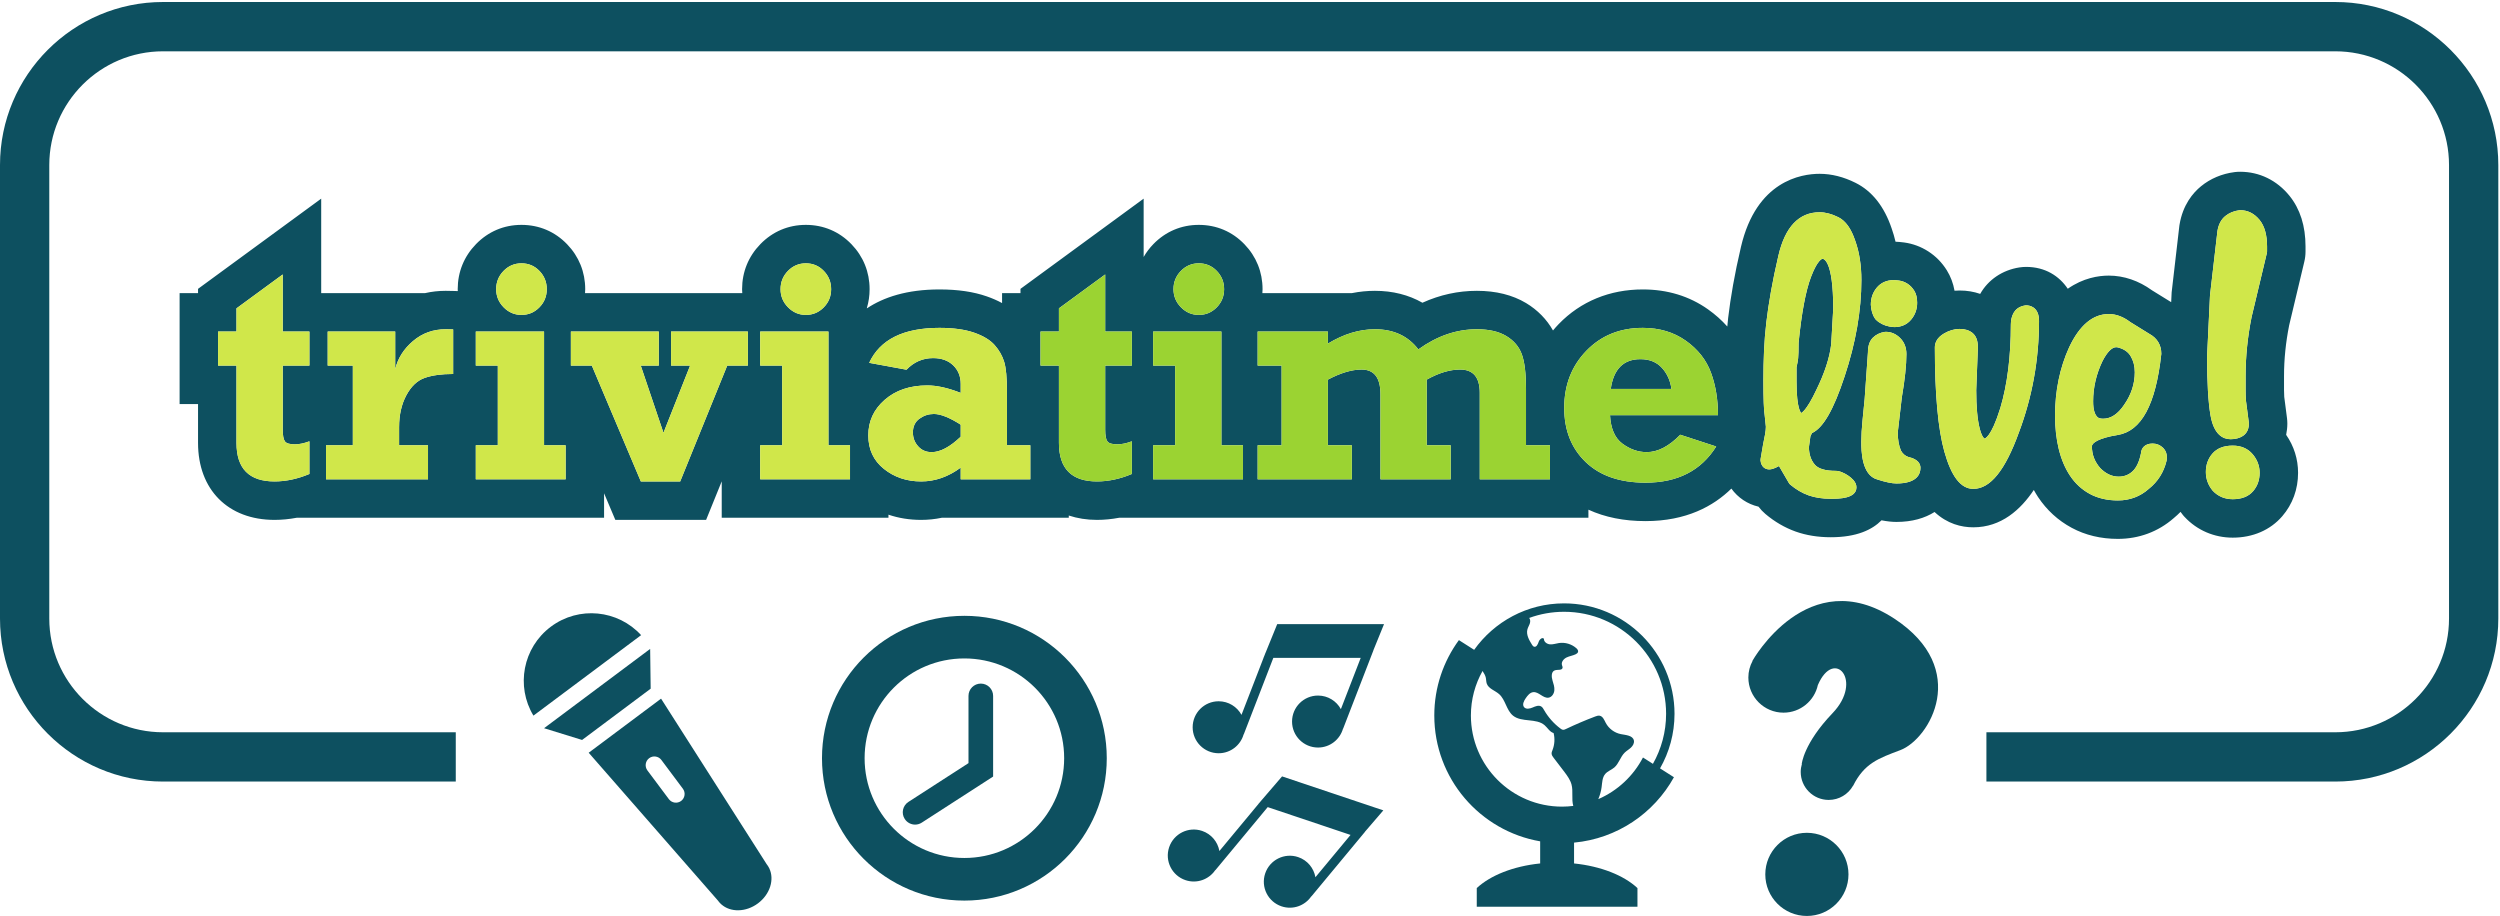 <?xml version="1.0" encoding="UTF-8"?>
<svg xmlns="http://www.w3.org/2000/svg" xmlns:xlink="http://www.w3.org/1999/xlink" width="595pt" height="218pt" viewBox="0 0 595 218" version="1.1">
<defs>
<clipPath id="clip1">
  <path d="M 0 0.477 L 594.598 0.477 L 594.598 187 L 0 187 Z M 0 0.477 "/>
</clipPath>
</defs>
<g id="surface1">
<path style=" stroke:none;fill-rule:nonzero;fill:rgb(5.098%,31.373%,37.647%);fill-opacity:1;" d="M 435.824 81.949 L 436.309 73.461 C 436.305 61.934 434.02 61.598 433.758 61.598 C 433.746 61.598 432.637 61.645 431.027 65.887 C 429.766 69.191 428.77 74.473 428.066 81.578 C 428.062 83.367 428.031 84.562 427.961 85.242 C 427.891 85.891 427.762 86.605 427.574 87.387 L 427.574 90.867 C 427.574 97.512 428.664 98.27 428.711 98.297 C 428.672 98.27 429.855 97.992 432.301 92.77 C 434.27 88.762 435.449 85.129 435.824 81.949 "/>
<path style=" stroke:none;fill-rule:nonzero;fill:rgb(5.098%,31.373%,37.647%);fill-opacity:1;" d="M 469.645 116.348 C 466.684 116.348 464.43 113.445 462.754 107.477 C 461.254 102.129 460.492 93.793 460.492 82.695 C 460.492 81.762 460.871 80.422 462.695 79.363 C 463.922 78.652 465.168 78.289 466.402 78.289 C 467.645 78.289 468.672 78.609 469.449 79.242 C 470.316 79.949 470.738 81.078 470.738 82.695 L 470.344 92.891 C 470.344 96.84 470.625 99.941 471.184 102.051 C 471.73 104.125 472.297 104.383 472.301 104.387 C 472.316 104.383 473.852 104.301 476.086 97.074 C 477.742 91.523 478.582 84.828 478.582 77.18 C 478.582 76.164 478.805 75.254 479.246 74.465 C 479.613 73.797 480.398 72.941 482.016 72.691 C 482.086 72.68 482.16 72.676 482.23 72.676 C 482.949 72.676 485.289 72.945 485.289 76.395 C 485.289 85.57 483.672 94.508 480.484 102.957 C 477.227 111.961 473.68 116.348 469.645 116.348 Z M 446.793 114.113 C 442.992 113.062 442.992 107.105 442.992 105.148 C 442.992 103.668 443.094 101.918 443.293 99.941 C 443.488 98.012 443.652 96.355 443.785 94.977 L 444.566 83.883 C 444.562 82.348 444.949 81.164 445.746 80.371 C 446.48 79.637 447.434 79.172 448.586 78.992 C 448.656 78.984 448.73 78.977 448.801 78.977 C 450.098 78.977 451.262 79.48 452.25 80.469 C 453.23 81.453 453.727 82.73 453.727 84.27 C 453.727 86.891 453.355 90.379 452.625 94.637 L 451.664 102.957 C 451.672 104.617 451.926 106.055 452.418 107.23 C 452.828 107.984 453.41 108.488 454.199 108.766 C 456.57 109.293 457.07 110.461 457.07 111.352 C 457.07 112.738 456.328 115.066 451.359 115.066 C 450.281 115.066 448.789 114.758 446.793 114.113 Z M 430.43 117.891 C 428.902 117.344 427.438 116.484 426.07 115.332 C 425.949 115.23 425.848 115.109 425.77 114.977 L 423.398 110.914 C 423.371 110.93 423.348 110.941 423.324 110.957 C 422.355 111.484 421.664 111.719 421.074 111.719 C 420.188 111.719 419.176 111.168 419.008 109.625 C 418.996 109.504 418.996 109.379 419.02 109.258 L 419.609 105.809 C 419.812 104.855 419.973 104.035 420.102 103.297 C 420.215 102.648 420.273 102.066 420.277 101.57 L 419.988 98.785 C 419.789 97.602 419.688 94.891 419.688 90.574 C 419.688 88.195 419.738 85.84 419.836 83.574 C 419.938 81.277 420.121 78.977 420.387 76.73 C 420.648 74.492 421.016 72.031 421.48 69.414 C 421.941 66.809 422.539 63.922 423.262 60.828 C 424.859 53.988 428.16 50.52 433.07 50.52 C 434.465 50.52 435.969 50.918 437.535 51.703 C 439.27 52.57 440.586 54.422 441.566 57.363 C 442.52 60.027 443.012 63.16 443.012 66.645 C 443.012 73.906 441.664 81.637 439.008 89.613 C 436.387 97.555 433.902 101.871 431.242 103.07 L 430.875 103.852 L 430.523 106.418 C 430.539 108.109 430.984 109.461 431.887 110.547 C 432.719 111.555 434.406 112.066 436.906 112.066 C 437.363 112.066 437.863 112.18 438.434 112.422 C 438.902 112.613 439.379 112.871 439.852 113.188 C 440.336 113.508 440.754 113.867 441.098 114.254 C 441.586 114.805 441.832 115.383 441.832 115.98 C 441.832 118.711 437.551 118.711 435.727 118.711 C 433.734 118.711 431.953 118.434 430.43 117.891 Z M 453.988 67.531 C 454.617 67.938 455.152 68.492 455.586 69.188 C 456.059 69.941 456.285 70.879 456.285 72.059 C 456.285 73.551 455.82 74.879 454.902 76.004 C 453.922 77.211 452.527 77.848 450.867 77.848 C 450.812 77.848 450.762 77.844 450.711 77.836 L 449.824 77.738 C 449.789 77.734 449.754 77.73 449.719 77.723 C 448.391 77.473 447.285 76.91 446.434 76.059 C 446.375 76.004 446.328 75.941 446.281 75.879 C 445.68 75.02 445.332 73.895 445.254 72.531 C 445.254 70.965 445.719 69.637 446.637 68.508 C 447.613 67.305 449.008 66.668 450.672 66.668 C 450.992 66.668 451.41 66.703 451.984 66.777 C 452.688 66.875 453.359 67.129 453.988 67.531 Z M 501.895 74.742 C 503.629 74.742 505.355 75.391 507.023 76.664 L 511.582 79.484 C 513.398 80.473 514.391 82.105 514.391 84.172 C 514.391 84.223 514.391 84.27 514.383 84.316 C 513.051 96.34 509.648 102.621 503.988 103.527 C 499.48 104.262 497.875 105.402 497.875 106.23 C 497.875 108.211 498.535 109.918 499.895 111.449 C 501.219 112.773 502.664 113.441 504.254 113.441 C 505.539 113.441 506.613 113.031 507.535 112.188 C 508.473 111.324 509.156 109.863 509.559 107.852 C 509.621 106.766 510.371 105.566 512.316 105.566 C 513.273 105.566 514.145 105.926 514.832 106.609 C 515.348 107.133 515.906 108.066 515.652 109.598 C 515.648 109.629 515.641 109.66 515.633 109.691 C 514.973 112.406 513.559 114.641 511.422 116.34 C 509.391 118.16 506.895 119.105 504.059 119.105 C 501.539 119.105 499.297 118.586 497.391 117.559 C 495.492 116.535 493.902 115.074 492.672 113.223 C 491.473 111.422 490.566 109.273 489.977 106.836 C 489.398 104.449 489.102 101.793 489.102 98.941 C 489.102 93 490.234 87.512 492.469 82.637 C 494.941 77.395 498.109 74.742 501.895 74.742 Z M 525.977 70.324 L 527.754 54.969 C 528.012 53.398 528.637 52.227 529.617 51.426 C 530.539 50.672 531.672 50.203 532.984 50.039 C 533.043 50.031 533.102 50.027 533.16 50.027 C 534.977 50.027 536.531 50.812 537.789 52.363 C 538.965 53.816 539.562 55.938 539.562 58.668 L 539.562 59.852 C 539.562 59.953 539.551 60.055 539.527 60.156 L 535.887 75.422 C 534.938 80.125 534.449 84.871 534.449 89.488 L 534.449 92.84 C 534.449 93.781 534.48 94.641 534.543 95.387 L 535.227 100.645 C 535.23 100.699 535.234 100.758 535.234 100.812 C 535.234 102.477 534.445 103.336 533.777 103.766 C 532.996 104.273 532.027 104.531 530.898 104.531 C 529.152 104.531 526.902 103.539 526.094 98.82 C 525.559 95.715 525.285 91.02 525.285 84.863 Z M 536.238 116.898 C 535.145 118.168 533.516 118.809 531.391 118.809 C 529.488 118.809 527.887 118.133 526.633 116.797 C 526.609 116.773 526.59 116.746 526.57 116.723 C 525.523 115.43 524.992 113.957 524.992 112.336 C 524.992 110.637 525.516 109.164 526.547 107.969 C 527.637 106.699 529.266 106.059 531.391 106.059 C 533.391 106.059 534.992 106.754 536.148 108.125 C 537.238 109.422 537.793 110.906 537.793 112.531 C 537.793 114.23 537.27 115.703 536.238 116.898 Z M 386.16 105.609 C 387.98 106.941 389.898 107.609 391.918 107.609 C 394.555 107.609 397.215 106.227 399.902 103.469 L 408.457 106.266 C 404.867 112.004 399.262 114.875 391.633 114.875 C 385.551 114.875 380.805 113.238 377.395 109.969 C 373.984 106.699 372.281 102.402 372.281 97.074 C 372.281 91.648 374.039 87.117 377.555 83.484 C 381.07 79.855 385.551 78.035 390.992 78.035 C 394.938 78.035 398.344 79.055 401.223 81.09 C 404.094 83.121 406.09 85.656 407.207 88.68 C 408.324 91.711 408.883 95.09 408.883 98.816 L 383.188 98.816 C 383.352 102.016 384.344 104.277 386.16 105.609 Z M 347.508 87.953 C 345.062 87.953 342.414 88.754 339.562 90.352 L 339.562 105.973 L 345.266 105.973 L 345.266 114.074 L 328.547 114.074 L 328.547 93.805 C 328.547 89.906 327.051 87.953 324.059 87.953 C 321.727 87.953 319.055 88.754 316.039 90.352 L 316.039 105.973 L 321.738 105.973 L 321.738 114.074 L 299.32 114.074 L 299.32 105.973 L 305.023 105.973 L 305.023 87.012 L 299.32 87.012 L 299.32 78.91 L 316.039 78.91 L 316.039 81.777 C 319.789 79.504 323.523 78.363 327.23 78.363 C 331.672 78.363 335.117 79.961 337.566 83.16 C 342.008 79.961 346.652 78.363 351.5 78.363 C 354.375 78.363 356.711 78.902 358.504 79.98 C 360.297 81.059 361.527 82.504 362.191 84.32 C 362.859 86.137 363.191 88.887 363.191 92.566 L 363.191 105.973 L 368.895 105.973 L 368.895 114.074 L 352.18 114.074 L 352.18 93.477 C 352.18 89.797 350.621 87.953 347.508 87.953 Z M 295.828 114.074 L 274.445 114.074 L 274.445 105.973 L 279.684 105.973 L 279.684 87.012 L 274.445 87.012 L 274.445 78.91 L 290.695 78.91 L 290.695 105.973 L 295.828 105.973 Z M 252.023 105.418 L 252.023 87.012 L 247.641 87.012 L 247.641 78.91 L 252.023 78.91 L 252.023 73.387 L 263.039 65.32 L 263.039 78.91 L 269.383 78.91 L 269.383 87.012 L 263.039 87.012 L 263.039 102.262 C 263.039 103.645 263.211 104.574 263.555 105.047 C 263.898 105.52 264.688 105.754 265.926 105.754 C 266.945 105.754 268.102 105.516 269.383 105.031 L 269.383 112.805 C 266.555 113.992 263.785 114.582 261.078 114.582 C 255.043 114.582 252.023 111.527 252.023 105.418 Z M 219.234 114.582 C 215.812 114.582 212.859 113.59 210.379 111.605 C 207.895 109.621 206.652 106.953 206.652 103.613 C 206.652 100.246 207.961 97.426 210.574 95.148 C 213.188 92.871 216.562 91.734 220.695 91.734 C 223 91.734 225.652 92.328 228.645 93.512 L 228.645 91.367 C 228.645 89.578 228.051 88.105 226.863 86.953 C 225.676 85.805 224.082 85.23 222.086 85.23 C 219.613 85.23 217.5 86.152 215.742 87.992 L 206.867 86.355 C 209.434 80.812 215.004 78.035 223.582 78.035 C 226.91 78.035 229.664 78.418 231.852 79.18 C 234.039 79.945 235.664 80.93 236.734 82.141 C 237.805 83.355 238.559 84.68 238.996 86.121 C 239.438 87.562 239.656 89.906 239.656 93.148 L 239.656 105.973 L 245.219 105.973 L 245.219 114.074 L 228.645 114.074 L 228.645 111.297 C 225.676 113.488 222.539 114.582 219.234 114.582 Z M 180.922 105.973 L 186.16 105.973 L 186.16 87.012 L 180.922 87.012 L 180.922 78.91 L 197.172 78.91 L 197.172 105.973 L 202.305 105.973 L 202.305 114.074 L 180.922 114.074 Z M 161.887 114.582 L 152.516 114.582 L 140.859 87.012 L 135.867 87.012 L 135.867 78.91 L 156.789 78.91 L 156.789 87.012 L 152.5 87.012 L 157.906 103.016 L 164.246 87.012 L 159.715 87.012 L 159.715 78.91 L 177.996 78.91 L 177.996 87.012 L 173.078 87.012 Z M 134.621 114.074 L 113.238 114.074 L 113.238 105.973 L 118.477 105.973 L 118.477 87.012 L 113.238 87.012 L 113.238 78.91 L 129.488 78.91 L 129.488 105.973 L 134.621 105.973 Z M 101.867 105.973 L 101.867 114.074 L 77.594 114.074 L 77.594 105.973 L 83.973 105.973 L 83.973 87.012 L 77.988 87.012 L 77.988 78.91 L 94.062 78.91 L 94.062 87.848 C 94.68 85.277 96.086 83.055 98.285 81.18 C 100.48 79.305 103.078 78.363 106.074 78.363 C 106.57 78.363 107.164 78.379 107.855 78.398 L 107.855 89.008 C 105.074 89.008 102.805 89.324 101.047 89.953 C 99.289 90.582 97.84 91.965 96.699 94.094 C 95.559 96.227 94.988 98.746 94.988 101.648 L 94.988 105.973 Z M 56.281 105.418 L 56.281 87.012 L 51.898 87.012 L 51.898 78.91 L 56.281 78.91 L 56.281 73.387 L 67.293 65.32 L 67.293 78.91 L 73.641 78.91 L 73.641 87.012 L 67.293 87.012 L 67.293 102.262 C 67.293 103.645 67.469 104.574 67.812 105.047 C 68.156 105.52 68.945 105.754 70.184 105.754 C 71.203 105.754 72.355 105.516 73.641 105.031 L 73.641 112.805 C 70.812 113.992 68.043 114.582 65.336 114.582 C 59.297 114.582 56.281 111.527 56.281 105.418 Z M 119.848 64.48 C 121.023 63.273 122.445 62.672 124.105 62.672 C 125.793 62.672 127.219 63.273 128.383 64.48 C 129.547 65.688 130.133 67.137 130.133 68.828 C 130.133 70.52 129.543 71.961 128.367 73.156 C 127.191 74.352 125.77 74.949 124.105 74.949 C 122.469 74.949 121.055 74.344 119.867 73.137 C 118.68 71.93 118.086 70.492 118.086 68.828 C 118.086 67.137 118.672 65.688 119.848 64.48 Z M 185.77 68.828 C 185.77 67.137 186.355 65.688 187.531 64.48 C 188.707 63.273 190.129 62.672 191.789 62.672 C 193.477 62.672 194.902 63.273 196.066 64.48 C 197.23 65.688 197.812 67.137 197.812 68.828 C 197.812 70.52 197.227 71.961 196.051 73.156 C 194.875 74.352 193.453 74.949 191.789 74.949 C 190.152 74.949 188.738 74.344 187.551 73.137 C 186.359 71.93 185.77 70.492 185.77 68.828 Z M 281.055 64.48 C 282.23 63.273 283.652 62.672 285.312 62.672 C 287 62.672 288.426 63.273 289.59 64.48 C 290.754 65.688 291.34 67.137 291.34 68.828 C 291.34 70.52 290.75 71.961 289.574 73.156 C 288.398 74.352 286.977 74.949 285.312 74.949 C 283.676 74.949 282.262 74.344 281.074 73.137 C 279.887 71.93 279.289 70.492 279.289 68.828 C 279.289 67.137 279.879 65.688 281.055 64.48 Z M 484.047 116.609 C 484.367 117.184 484.695 117.75 485.051 118.289 C 487.125 121.402 489.816 123.867 493.047 125.609 C 496.301 127.367 500.004 128.254 504.059 128.254 C 509.051 128.254 513.633 126.555 517.324 123.336 C 517.906 122.859 518.445 122.352 518.969 121.824 C 519.137 122.047 519.297 122.281 519.477 122.5 L 519.738 122.82 L 519.957 123.051 C 522.922 126.219 526.984 127.961 531.391 127.961 C 536.16 127.961 540.344 126.152 543.172 122.867 C 545.641 120.004 546.941 116.43 546.941 112.531 C 546.941 109.27 545.965 106.18 544.105 103.492 C 544.277 102.629 544.387 101.738 544.387 100.812 C 544.387 100.402 544.359 99.98 544.312 99.566 L 543.648 94.441 C 543.621 94.094 543.598 93.566 543.598 92.84 L 543.598 89.488 C 543.598 85.527 544.012 81.453 544.828 77.383 L 548.414 62.336 C 548.613 61.523 548.715 60.688 548.715 59.848 L 548.715 58.668 C 548.715 53.789 547.43 49.734 544.898 46.602 C 541.906 42.91 537.738 40.879 533.16 40.879 C 532.766 40.879 532.359 40.898 531.957 40.945 L 531.836 40.961 C 528.824 41.34 526.051 42.516 523.832 44.34 C 521.938 45.887 519.512 48.727 518.727 53.48 L 518.691 53.699 L 516.852 69.578 L 516.742 71.914 C 516.57 71.809 516.402 71.699 516.227 71.598 L 512.164 69.086 C 509.012 66.801 505.473 65.594 501.895 65.594 C 499.453 65.594 495.809 66.148 492.129 68.723 C 490.102 65.699 486.766 63.523 482.23 63.523 C 481.719 63.523 481.199 63.562 480.609 63.648 C 476.582 64.277 473.184 66.574 471.289 69.945 C 469.77 69.414 468.125 69.141 466.402 69.141 C 465.992 69.141 465.586 69.16 465.18 69.191 C 464.867 67.43 464.258 65.805 463.344 64.332 C 462.191 62.488 460.711 60.977 458.93 59.832 C 457.172 58.703 455.246 57.988 453.172 57.707 C 452.402 57.605 451.742 57.551 451.137 57.527 C 450.879 56.441 450.574 55.387 450.215 54.371 C 448.449 49.137 445.562 45.484 441.637 43.523 C 438.785 42.094 435.902 41.367 433.07 41.367 C 428.664 41.367 418.02 43.062 414.352 58.746 C 413.59 62.008 412.957 65.062 412.469 67.82 C 411.977 70.605 411.582 73.246 411.301 75.656 C 411.219 76.336 411.164 77.023 411.098 77.711 C 409.766 76.215 408.238 74.848 406.504 73.621 C 402.066 70.48 396.848 68.887 390.992 68.887 C 383.113 68.887 376.195 71.734 370.98 77.121 C 370.5 77.617 370.051 78.129 369.613 78.652 C 368.125 76.008 365.953 73.781 363.211 72.133 C 359.98 70.195 356.039 69.215 351.5 69.215 C 347.035 69.215 342.695 70.164 338.539 72.051 C 335.262 70.18 331.449 69.215 327.23 69.215 C 325.406 69.215 323.59 69.395 321.777 69.758 L 300.445 69.758 C 300.461 69.449 300.488 69.141 300.488 68.828 C 300.488 64.754 298.996 61.051 296.18 58.133 C 293.27 55.113 289.516 53.52 285.312 53.52 C 281.156 53.52 277.418 55.102 274.504 58.094 C 273.586 59.035 272.82 60.066 272.188 61.16 L 272.188 47.277 L 242.875 68.746 L 242.875 69.758 L 238.492 69.758 L 238.492 72.129 C 237.379 71.527 236.172 70.996 234.867 70.543 C 231.672 69.43 227.984 68.887 223.582 68.887 C 215.828 68.887 210.285 70.75 206.32 73.391 L 206.32 73.289 C 206.746 71.871 206.965 70.379 206.965 68.828 C 206.965 64.754 205.473 61.051 202.656 58.133 C 199.746 55.113 195.988 53.52 191.789 53.52 C 187.633 53.52 183.895 55.102 180.98 58.094 C 178.125 61.023 176.617 64.734 176.617 68.828 C 176.617 69.141 176.645 69.449 176.66 69.758 L 139.238 69.758 C 139.254 69.449 139.281 69.141 139.281 68.828 C 139.281 64.754 137.789 61.051 134.973 58.133 C 132.062 55.113 128.309 53.52 124.105 53.52 C 119.949 53.52 116.211 55.102 113.297 58.094 C 110.441 61.023 108.934 64.734 108.934 68.828 C 108.934 68.98 108.953 69.129 108.957 69.281 L 108.16 69.254 C 107.352 69.23 106.656 69.215 106.074 69.215 C 104.395 69.215 102.758 69.398 101.184 69.758 L 76.445 69.758 L 76.445 47.277 L 47.133 68.746 L 47.133 69.758 L 42.746 69.758 L 42.746 96.16 L 47.133 96.16 L 47.133 105.418 C 47.133 116.543 54.277 123.734 65.336 123.734 C 67.082 123.734 68.844 123.559 70.605 123.227 L 143.77 123.227 L 143.77 117.402 L 146.449 123.734 L 168.051 123.734 L 171.77 114.562 L 171.77 123.227 L 211.453 123.227 L 211.453 122.492 C 213.879 123.316 216.48 123.734 219.234 123.734 C 220.902 123.734 222.539 123.562 224.145 123.227 L 254.367 123.227 L 254.367 122.695 C 256.395 123.363 258.633 123.734 261.078 123.734 C 262.824 123.734 264.586 123.559 266.352 123.227 L 378.043 123.227 L 378.043 121.305 C 381.977 123.109 386.516 124.023 391.633 124.023 C 401.348 124.023 407.812 120.461 412.066 116.285 C 413.621 118.441 415.887 119.98 418.527 120.586 C 419.008 121.227 419.559 121.812 420.172 122.328 C 422.375 124.184 424.789 125.59 427.355 126.508 C 429.871 127.406 432.688 127.863 435.727 127.863 C 441.93 127.863 445.609 126.055 447.801 123.832 C 449.09 124.086 450.266 124.219 451.359 124.219 C 455.121 124.219 458.121 123.309 460.422 121.855 C 463.469 124.688 466.816 125.5 469.645 125.5 C 476.32 125.5 480.934 121.266 484.047 116.609 "/>
<path style=" stroke:none;fill-rule:nonzero;fill:rgb(5.098%,31.373%,37.647%);fill-opacity:1;" d="M 499.043 99.121 C 499.234 99.332 499.426 99.469 499.605 99.523 C 499.898 99.613 500.195 99.656 500.52 99.656 C 502.398 99.656 504.047 98.566 505.555 96.328 C 507.234 93.922 508.078 91.332 508.078 88.605 C 508.078 87.129 507.758 85.871 507.09 84.758 C 506.488 83.754 505.535 83.086 504.18 82.719 C 503.969 82.656 503.805 82.633 503.645 82.633 C 502.633 82.633 501.477 83.812 500.383 85.957 C 498.918 89.016 498.168 92.234 498.168 95.496 C 498.168 96.539 498.262 97.363 498.449 97.949 C 498.66 98.613 498.887 98.953 499.043 99.121 "/>
<path style=" stroke:none;fill-rule:nonzero;fill:rgb(5.098%,31.373%,37.647%);fill-opacity:1;" d="M 228.645 101.07 C 225.984 99.375 223.855 98.527 222.266 98.527 C 221.004 98.527 219.859 98.902 218.824 99.652 C 217.793 100.402 217.273 101.492 217.273 102.922 C 217.273 104.207 217.691 105.309 218.523 106.227 C 219.352 107.148 220.422 107.609 221.73 107.609 C 223.773 107.609 226.078 106.387 228.645 103.938 L 228.645 101.07 "/>
<path style=" stroke:none;fill-rule:nonzero;fill:rgb(5.098%,31.373%,37.647%);fill-opacity:1;" d="M 390.422 85.484 C 386.383 85.484 384.027 87.848 383.363 92.566 L 397.801 92.566 C 397.543 90.605 396.789 88.938 395.539 87.555 C 394.289 86.176 392.582 85.484 390.422 85.484 "/>
<g clip-path="url(#clip1)" clip-rule="nonzero">
<path style=" stroke:none;fill-rule:nonzero;fill:rgb(5.098%,31.373%,37.647%);fill-opacity:1;" d="M 555.801 0.477 L 38.797 0.477 C 17.406 0.477 0 17.883 0 39.277 L 0 147.215 C 0 168.609 17.406 186.012 38.797 186.012 L 108.473 186.012 L 108.473 174.281 L 38.797 174.281 C 23.871 174.281 11.73 162.141 11.73 147.215 L 11.73 39.277 C 11.73 24.352 23.871 12.211 38.797 12.211 L 555.801 12.211 C 570.723 12.211 582.867 24.352 582.867 39.277 L 582.867 147.215 C 582.867 162.141 570.723 174.281 555.801 174.281 L 472.766 174.281 L 472.766 186.012 L 555.801 186.012 C 577.191 186.012 594.598 168.609 594.598 147.215 L 594.598 39.277 C 594.598 17.883 577.191 0.477 555.801 0.477 "/>
</g>
<path style=" stroke:none;fill-rule:nonzero;fill:rgb(5.098%,31.373%,37.647%);fill-opacity:1;" d="M 229.52 204.199 C 216.406 204.199 205.777 193.566 205.777 180.453 C 205.777 167.34 216.406 156.707 229.52 156.707 C 242.637 156.707 253.27 167.34 253.27 180.453 C 253.27 193.566 242.637 204.199 229.52 204.199 Z M 229.52 146.566 C 210.805 146.566 195.633 161.738 195.633 180.453 C 195.633 199.168 210.805 214.34 229.52 214.34 C 248.238 214.34 263.41 199.168 263.41 180.453 C 263.41 161.738 248.238 146.566 229.52 146.566 "/>
<path style=" stroke:none;fill-rule:nonzero;fill:rgb(5.098%,31.373%,37.647%);fill-opacity:1;" d="M 233.434 162.695 C 231.812 162.695 230.5 164.008 230.5 165.625 L 230.5 181.625 L 216.199 190.859 C 214.84 191.738 214.449 193.555 215.328 194.914 C 215.891 195.781 216.832 196.258 217.793 196.258 C 218.34 196.258 218.891 196.105 219.383 195.785 L 236.363 184.82 L 236.363 165.625 C 236.363 164.008 235.051 162.695 233.434 162.695 "/>
<path style=" stroke:none;fill-rule:nonzero;fill:rgb(5.098%,31.373%,37.647%);fill-opacity:1;" d="M 301.199 155.367 L 301.191 155.363 L 300.992 155.883 L 300.711 156.57 L 300.723 156.57 L 295.477 170.137 C 294.426 168.211 292.387 166.902 290.039 166.902 C 286.621 166.902 283.852 169.672 283.852 173.09 C 283.852 176.504 286.621 179.273 290.039 179.273 C 292.871 179.273 295.258 177.363 295.988 174.762 L 296.016 174.773 L 303.055 156.57 L 323.852 156.57 L 319.129 168.777 C 318.082 166.852 316.039 165.543 313.691 165.543 C 310.277 165.543 307.508 168.312 307.508 171.73 C 307.508 175.145 310.277 177.914 313.691 177.914 C 316.527 177.914 318.91 176.004 319.641 173.402 L 319.668 173.414 L 326.871 154.789 L 326.859 154.781 L 329.395 148.551 L 303.973 148.551 L 301.199 155.367 "/>
<path style=" stroke:none;fill-rule:nonzero;fill:rgb(5.098%,31.373%,37.647%);fill-opacity:1;" d="M 305.133 184.781 L 300.336 190.363 L 300.332 190.355 L 299.977 190.785 L 299.488 191.348 L 299.504 191.352 L 290.215 202.543 C 289.832 200.387 288.312 198.496 286.086 197.75 C 282.848 196.664 279.344 198.41 278.254 201.648 C 277.168 204.887 278.914 208.391 282.152 209.477 C 284.84 210.379 287.707 209.328 289.227 207.094 L 289.25 207.113 L 301.715 192.094 L 321.43 198.711 L 313.07 208.781 C 312.691 206.621 311.172 204.73 308.945 203.984 C 305.707 202.898 302.199 204.645 301.113 207.883 C 300.027 211.121 301.77 214.625 305.012 215.711 C 307.699 216.613 310.566 215.562 312.086 213.328 L 312.109 213.348 L 324.863 197.98 L 324.848 197.969 L 329.234 192.867 L 305.133 184.781 "/>
<path style=" stroke:none;fill-rule:nonzero;fill:rgb(5.098%,31.373%,37.647%);fill-opacity:1;" d="M 393.398 181.793 L 391.027 180.285 C 388.734 184.691 384.969 188.207 380.391 190.195 C 380.777 189.277 381.059 188.316 381.184 187.332 C 381.324 186.242 381.332 185.043 382.039 184.207 C 382.617 183.527 383.531 183.238 384.207 182.66 C 385.301 181.723 385.641 180.145 386.664 179.137 C 387.125 178.684 387.703 178.367 388.172 177.922 C 388.641 177.48 389.008 176.836 388.859 176.207 C 388.578 175.02 386.961 174.953 385.758 174.719 C 384.242 174.422 382.879 173.406 382.164 172.039 C 381.805 171.348 381.473 170.469 380.707 170.336 C 380.352 170.273 379.996 170.402 379.66 170.527 C 377.305 171.418 374.988 172.406 372.719 173.488 C 372.492 173.598 372.25 173.711 371.996 173.688 C 371.754 173.664 371.539 173.516 371.348 173.367 C 369.781 172.188 368.457 170.684 367.48 168.98 C 367.305 168.672 367.129 168.344 366.828 168.152 C 366.219 167.762 365.426 168.098 364.762 168.387 C 364.094 168.676 363.207 168.867 362.738 168.312 C 362.23 167.711 362.68 166.809 363.133 166.16 C 363.578 165.523 364.113 164.832 364.883 164.734 C 366.215 164.57 367.266 166.277 368.586 166.039 C 369.359 165.898 369.863 165.09 369.934 164.309 C 370.004 163.523 369.742 162.754 369.508 162.004 C 369.234 161.117 369.16 159.867 370.031 159.547 C 370.695 159.301 371.789 159.621 371.891 158.922 C 371.922 158.703 371.797 158.488 371.742 158.273 C 371.547 157.531 372.164 156.801 372.855 156.469 C 373.547 156.137 374.336 156.047 375.023 155.707 C 375.273 155.586 375.523 155.402 375.582 155.133 C 375.656 154.797 375.402 154.48 375.145 154.254 C 374.031 153.277 372.477 152.824 371.012 153.047 C 370.301 153.156 369.602 153.414 368.887 153.355 C 368.172 153.293 367.414 152.758 367.457 152.039 C 367.094 151.562 366.379 152.191 366.203 152.762 C 366.023 153.336 365.652 154.105 365.086 153.906 C 364.871 153.832 364.73 153.625 364.609 153.43 C 363.91 152.316 363.18 151.027 363.531 149.762 C 363.672 149.258 363.973 148.812 364.121 148.309 C 364.242 147.891 364.211 147.395 363.949 147.07 C 366.539 146.125 369.336 145.605 372.25 145.605 C 385.641 145.605 396.531 156.5 396.531 169.887 C 396.531 174.211 395.387 178.273 393.398 181.793 Z M 371.773 191.98 C 359.789 191.98 350.074 182.266 350.074 170.281 C 350.074 166.434 351.086 162.828 352.844 159.695 C 353.188 160.215 353.512 160.746 353.633 161.336 C 353.723 161.77 353.699 162.223 353.832 162.645 C 354.234 163.906 355.781 164.316 356.777 165.188 C 358.328 166.543 358.504 169.039 360.109 170.332 C 362.184 171.992 365.613 170.863 367.621 172.605 C 368.344 173.234 368.84 174.203 369.758 174.465 C 370.09 175.785 370 177.207 369.512 178.473 C 369.398 178.766 369.262 179.062 369.281 179.375 C 369.305 179.754 369.547 180.082 369.781 180.383 C 370.656 181.504 371.52 182.637 372.371 183.773 C 373.047 184.68 373.73 185.621 374.023 186.715 C 374.461 188.367 373.969 190.191 374.441 191.809 C 373.566 191.914 372.676 191.98 371.773 191.98 Z M 372.25 143.602 C 363.43 143.602 355.617 147.973 350.848 154.66 L 347.219 152.348 C 343.539 157.375 341.363 163.574 341.363 170.281 C 341.363 185.297 352.25 197.766 366.559 200.238 L 366.559 205.5 C 360.152 206.16 354.703 208.348 351.469 211.363 L 351.469 215.801 L 389.715 215.801 L 389.715 211.363 C 386.48 208.348 381.031 206.16 374.625 205.5 L 374.625 200.543 C 384.871 199.59 393.648 193.559 398.395 184.98 L 395.09 182.875 C 397.277 179.039 398.535 174.609 398.535 169.887 C 398.535 155.395 386.746 143.602 372.25 143.602 "/>
<path style=" stroke:none;fill-rule:nonzero;fill:rgb(5.098%,31.373%,37.647%);fill-opacity:1;" d="M 131.105 149.152 C 124.43 154.145 122.738 163.332 126.957 170.32 L 152.586 151.164 C 147.074 145.141 137.785 144.16 131.105 149.152 "/>
<path style=" stroke:none;fill-rule:nonzero;fill:rgb(5.098%,31.373%,37.647%);fill-opacity:1;" d="M 154.738 154.438 L 129.484 173.312 L 138.535 176.109 L 154.859 163.906 L 154.738 154.438 "/>
<path style=" stroke:none;fill-rule:nonzero;fill:rgb(5.098%,31.373%,37.647%);fill-opacity:1;" d="M 162.109 190.625 C 161.191 191.309 159.887 191.121 159.199 190.207 L 154.078 183.355 C 153.395 182.441 153.586 181.133 154.5 180.449 C 155.414 179.762 156.723 179.953 157.406 180.867 L 162.527 187.719 C 163.211 188.633 163.023 189.941 162.109 190.625 Z M 183.102 206.664 L 183.031 206.559 C 182.902 206.309 182.758 206.062 182.586 205.832 C 182.562 205.797 182.531 205.766 182.504 205.734 L 157.332 166.277 L 140.109 179.152 L 170.93 214.406 C 170.953 214.434 170.969 214.469 170.992 214.5 C 171.164 214.73 171.359 214.938 171.566 215.133 L 171.648 215.227 L 171.66 215.219 C 173.824 217.176 177.52 217.148 180.398 214.996 C 183.281 212.84 184.355 209.305 183.09 206.676 L 183.102 206.664 "/>
<path style=" stroke:none;fill-rule:nonzero;fill:rgb(5.098%,31.373%,37.647%);fill-opacity:1;" d="M 430.039 198.207 C 424.57 198.207 420.141 202.637 420.141 208.102 C 420.141 213.566 424.57 218 430.039 218 C 435.504 218 439.938 213.566 439.938 208.102 C 439.938 202.637 435.504 198.207 430.039 198.207 "/>
<path style=" stroke:none;fill-rule:nonzero;fill:rgb(5.098%,31.373%,37.647%);fill-opacity:1;" d="M 450.871 147.25 C 430.246 133.684 417.086 157.27 417.086 157.27 L 417.094 157.336 C 416.473 158.504 416.109 159.828 416.109 161.242 C 416.109 165.863 419.855 169.613 424.477 169.613 C 428.492 169.613 431.844 166.785 432.656 163.012 L 432.664 163.012 C 436.516 154.094 443.566 161.988 436.148 169.734 C 429.242 176.941 428.816 181.832 428.816 181.832 L 428.848 181.844 C 428.672 182.441 428.57 183.07 428.57 183.727 C 428.57 187.402 431.555 190.383 435.23 190.383 C 437.711 190.383 439.871 189.027 441.016 187.016 L 441.035 187.023 C 443.723 181.648 447.062 180.5 452.277 178.531 C 459.242 175.906 469.078 159.227 450.871 147.25 "/>
<path style=" stroke:none;fill-rule:nonzero;fill:rgb(81.345%,90.355%,29.088%);fill-opacity:1;" d="M 428.711 98.297 C 428.664 98.27 427.574 97.512 427.574 90.867 L 427.574 87.387 C 427.762 86.605 427.891 85.891 427.961 85.242 C 428.031 84.562 428.062 83.367 428.066 81.578 C 428.77 74.473 429.766 69.191 431.027 65.887 C 432.637 61.645 433.746 61.598 433.758 61.598 C 434.02 61.598 436.305 61.934 436.309 73.461 L 435.824 81.949 C 435.449 85.129 434.27 88.762 432.301 92.77 C 429.855 97.992 428.672 98.27 428.711 98.297 Z M 441.832 115.98 C 441.832 115.383 441.586 114.805 441.098 114.254 C 440.754 113.867 440.336 113.508 439.852 113.188 C 439.379 112.871 438.902 112.613 438.434 112.422 C 437.863 112.18 437.363 112.066 436.906 112.066 C 434.406 112.066 432.719 111.555 431.887 110.547 C 430.984 109.461 430.539 108.109 430.523 106.418 L 430.875 103.852 L 431.242 103.07 C 433.902 101.871 436.387 97.555 439.008 89.613 C 441.664 81.637 443.012 73.906 443.012 66.645 C 443.012 63.16 442.52 60.027 441.566 57.363 C 440.586 54.422 439.27 52.57 437.535 51.703 C 435.969 50.918 434.465 50.52 433.07 50.52 C 428.16 50.52 424.859 53.988 423.262 60.828 C 422.539 63.922 421.941 66.809 421.48 69.414 C 421.016 72.031 420.648 74.492 420.387 76.73 C 420.121 78.977 419.938 81.277 419.836 83.574 C 419.738 85.84 419.688 88.195 419.688 90.574 C 419.688 94.891 419.789 97.602 419.988 98.785 L 420.277 101.57 C 420.273 102.066 420.215 102.648 420.102 103.297 C 419.973 104.035 419.812 104.855 419.609 105.809 L 419.02 109.258 C 418.996 109.379 418.996 109.504 419.008 109.625 C 419.176 111.168 420.188 111.719 421.074 111.719 C 421.664 111.719 422.355 111.484 423.324 110.957 C 423.348 110.941 423.371 110.93 423.398 110.914 L 425.77 114.977 C 425.848 115.109 425.949 115.23 426.07 115.332 C 427.438 116.484 428.902 117.344 430.43 117.891 C 431.953 118.434 433.734 118.711 435.727 118.711 C 437.551 118.711 441.832 118.711 441.832 115.98 "/>
<path style=" stroke:none;fill-rule:nonzero;fill:rgb(81.345%,90.355%,29.088%);fill-opacity:1;" d="M 457.07 111.352 C 457.07 110.461 456.57 109.293 454.199 108.766 C 453.41 108.488 452.828 107.984 452.418 107.23 C 451.926 106.055 451.672 104.617 451.664 102.957 L 452.625 94.637 C 453.355 90.379 453.727 86.891 453.727 84.27 C 453.727 82.73 453.23 81.453 452.25 80.469 C 451.262 79.48 450.098 78.977 448.801 78.977 C 448.73 78.977 448.656 78.984 448.586 78.992 C 447.434 79.172 446.48 79.637 445.746 80.371 C 444.949 81.164 444.562 82.348 444.566 83.883 L 443.785 94.977 C 443.652 96.355 443.488 98.012 443.293 99.941 C 443.094 101.918 442.992 103.668 442.992 105.148 C 442.992 107.105 442.992 113.062 446.793 114.113 C 448.789 114.758 450.281 115.066 451.359 115.066 C 456.328 115.066 457.07 112.738 457.07 111.352 "/>
<path style=" stroke:none;fill-rule:nonzero;fill:rgb(81.345%,90.355%,29.088%);fill-opacity:1;" d="M 451.984 66.777 C 451.41 66.703 450.992 66.668 450.672 66.668 C 449.008 66.668 447.613 67.305 446.637 68.508 C 445.719 69.637 445.254 70.965 445.254 72.531 C 445.332 73.895 445.68 75.02 446.281 75.879 C 446.328 75.941 446.375 76.004 446.434 76.059 C 447.285 76.91 448.391 77.473 449.719 77.723 C 449.754 77.73 449.789 77.734 449.824 77.738 L 450.711 77.836 C 450.762 77.844 450.812 77.848 450.867 77.848 C 452.527 77.848 453.922 77.211 454.902 76.004 C 455.82 74.879 456.285 73.551 456.285 72.059 C 456.285 70.879 456.059 69.941 455.586 69.188 C 455.152 68.492 454.617 67.938 453.988 67.531 C 453.359 67.129 452.688 66.875 451.984 66.777 "/>
<path style=" stroke:none;fill-rule:nonzero;fill:rgb(81.345%,90.355%,29.088%);fill-opacity:1;" d="M 480.484 102.957 C 483.672 94.508 485.289 85.57 485.289 76.395 C 485.289 72.945 482.949 72.676 482.23 72.676 C 482.16 72.676 482.086 72.68 482.016 72.691 C 480.398 72.941 479.613 73.797 479.246 74.465 C 478.805 75.254 478.582 76.164 478.582 77.18 C 478.582 84.828 477.742 91.523 476.086 97.074 C 473.852 104.301 472.316 104.383 472.301 104.387 C 472.297 104.383 471.73 104.125 471.184 102.051 C 470.625 99.941 470.344 96.84 470.344 92.891 L 470.738 82.695 C 470.738 81.078 470.316 79.949 469.449 79.242 C 468.672 78.609 467.645 78.289 466.402 78.289 C 465.168 78.289 463.922 78.652 462.695 79.363 C 460.871 80.422 460.492 81.762 460.492 82.695 C 460.492 93.793 461.254 102.129 462.754 107.477 C 464.43 113.445 466.684 116.348 469.645 116.348 C 473.68 116.348 477.227 111.961 480.484 102.957 "/>
<path style=" stroke:none;fill-rule:nonzero;fill:rgb(81.345%,90.355%,29.088%);fill-opacity:1;" d="M 500.383 85.957 C 501.477 83.812 502.633 82.633 503.645 82.633 C 503.805 82.633 503.969 82.656 504.18 82.719 C 505.535 83.086 506.488 83.754 507.09 84.758 C 507.758 85.871 508.078 87.129 508.078 88.605 C 508.078 91.332 507.234 93.922 505.555 96.328 C 504.047 98.566 502.398 99.656 500.52 99.656 C 500.195 99.656 499.898 99.613 499.605 99.523 C 499.426 99.469 499.234 99.332 499.043 99.121 C 498.887 98.953 498.66 98.613 498.449 97.949 C 498.262 97.363 498.168 96.539 498.168 95.496 C 498.168 92.234 498.918 89.016 500.383 85.957 Z M 492.469 82.637 C 490.234 87.512 489.102 93 489.102 98.941 C 489.102 101.793 489.398 104.449 489.977 106.836 C 490.566 109.273 491.473 111.422 492.672 113.223 C 493.902 115.074 495.492 116.535 497.391 117.559 C 499.297 118.586 501.539 119.105 504.059 119.105 C 506.895 119.105 509.391 118.16 511.422 116.34 C 513.559 114.641 514.973 112.406 515.633 109.691 C 515.641 109.66 515.648 109.629 515.652 109.598 C 515.906 108.066 515.348 107.133 514.832 106.609 C 514.145 105.926 513.273 105.566 512.316 105.566 C 510.371 105.566 509.621 106.766 509.559 107.852 C 509.156 109.863 508.473 111.324 507.535 112.188 C 506.613 113.031 505.539 113.441 504.254 113.441 C 502.664 113.441 501.219 112.773 499.895 111.449 C 498.535 109.918 497.875 108.211 497.875 106.23 C 497.875 105.402 499.48 104.262 503.988 103.527 C 509.648 102.621 513.051 96.34 514.383 84.316 C 514.391 84.27 514.391 84.223 514.391 84.172 C 514.391 82.105 513.398 80.473 511.582 79.484 L 507.023 76.664 C 505.355 75.391 503.629 74.742 501.895 74.742 C 498.109 74.742 494.941 77.395 492.469 82.637 "/>
<path style=" stroke:none;fill-rule:nonzero;fill:rgb(81.345%,90.355%,29.088%);fill-opacity:1;" d="M 526.094 98.82 C 526.902 103.539 529.152 104.531 530.898 104.531 C 532.027 104.531 532.996 104.273 533.777 103.766 C 534.445 103.336 535.234 102.477 535.234 100.812 C 535.234 100.758 535.23 100.699 535.227 100.645 L 534.543 95.387 C 534.48 94.641 534.449 93.781 534.449 92.84 L 534.449 89.488 C 534.449 84.871 534.938 80.125 535.887 75.422 L 539.527 60.156 C 539.551 60.055 539.562 59.953 539.562 59.852 L 539.562 58.668 C 539.562 55.938 538.965 53.816 537.789 52.363 C 536.531 50.812 534.977 50.027 533.16 50.027 C 533.102 50.027 533.043 50.031 532.984 50.039 C 531.672 50.203 530.539 50.672 529.617 51.426 C 528.637 52.227 528.012 53.398 527.754 54.969 L 525.977 70.324 L 525.285 84.863 C 525.285 91.02 525.559 95.715 526.094 98.82 "/>
<path style=" stroke:none;fill-rule:nonzero;fill:rgb(81.345%,90.355%,29.088%);fill-opacity:1;" d="M 536.148 108.125 C 534.992 106.754 533.391 106.059 531.391 106.059 C 529.266 106.059 527.637 106.699 526.547 107.969 C 525.516 109.164 524.992 110.637 524.992 112.336 C 524.992 113.957 525.523 115.43 526.57 116.723 C 526.59 116.746 526.609 116.773 526.633 116.797 C 527.887 118.133 529.488 118.809 531.391 118.809 C 533.516 118.809 535.145 118.168 536.238 116.898 C 537.27 115.703 537.793 114.23 537.793 112.531 C 537.793 110.906 537.238 109.422 536.148 108.125 "/>
<path style=" stroke:none;fill-rule:nonzero;fill:rgb(81.345%,90.355%,29.088%);fill-opacity:1;" d="M 73.641 112.805 L 73.641 105.031 C 72.355 105.516 71.203 105.754 70.184 105.754 C 68.945 105.754 68.156 105.52 67.812 105.047 C 67.469 104.574 67.293 103.645 67.293 102.262 L 67.293 87.012 L 73.641 87.012 L 73.641 78.91 L 67.293 78.91 L 67.293 65.32 L 56.281 73.387 L 56.281 78.91 L 51.898 78.91 L 51.898 87.012 L 56.281 87.012 L 56.281 105.418 C 56.281 111.527 59.297 114.582 65.336 114.582 C 68.043 114.582 70.812 113.992 73.641 112.805 "/>
<path style=" stroke:none;fill-rule:nonzero;fill:rgb(81.345%,90.355%,29.088%);fill-opacity:1;" d="M 96.699 94.094 C 97.84 91.965 99.289 90.582 101.047 89.953 C 102.805 89.324 105.074 89.008 107.855 89.008 L 107.855 78.398 C 107.164 78.379 106.57 78.363 106.074 78.363 C 103.078 78.363 100.48 79.305 98.285 81.18 C 96.086 83.055 94.68 85.277 94.062 87.848 L 94.062 78.91 L 77.988 78.91 L 77.988 87.012 L 83.973 87.012 L 83.973 105.973 L 77.594 105.973 L 77.594 114.074 L 101.867 114.074 L 101.867 105.973 L 94.988 105.973 L 94.988 101.648 C 94.988 98.746 95.559 96.227 96.699 94.094 "/>
<path style=" stroke:none;fill-rule:nonzero;fill:rgb(81.345%,90.355%,29.088%);fill-opacity:1;" d="M 129.488 78.91 L 113.238 78.91 L 113.238 87.012 L 118.477 87.012 L 118.477 105.973 L 113.238 105.973 L 113.238 114.074 L 134.621 114.074 L 134.621 105.973 L 129.488 105.973 L 129.488 78.91 "/>
<path style=" stroke:none;fill-rule:nonzero;fill:rgb(81.345%,90.355%,29.088%);fill-opacity:1;" d="M 119.867 73.137 C 121.055 74.344 122.469 74.949 124.105 74.949 C 125.77 74.949 127.191 74.352 128.367 73.156 C 129.543 71.961 130.133 70.52 130.133 68.828 C 130.133 67.137 129.547 65.688 128.383 64.48 C 127.219 63.273 125.793 62.672 124.105 62.672 C 122.445 62.672 121.023 63.273 119.848 64.48 C 118.672 65.688 118.086 67.137 118.086 68.828 C 118.086 70.492 118.68 71.93 119.867 73.137 "/>
<path style=" stroke:none;fill-rule:nonzero;fill:rgb(81.345%,90.355%,29.088%);fill-opacity:1;" d="M 173.078 87.012 L 177.996 87.012 L 177.996 78.91 L 159.715 78.91 L 159.715 87.012 L 164.246 87.012 L 157.906 103.016 L 152.5 87.012 L 156.789 87.012 L 156.789 78.91 L 135.867 78.91 L 135.867 87.012 L 140.859 87.012 L 152.516 114.582 L 161.887 114.582 L 173.078 87.012 "/>
<path style=" stroke:none;fill-rule:nonzero;fill:rgb(81.345%,90.355%,29.088%);fill-opacity:1;" d="M 187.551 73.137 C 188.738 74.344 190.152 74.949 191.789 74.949 C 193.453 74.949 194.875 74.352 196.051 73.156 C 197.227 71.961 197.812 70.52 197.812 68.828 C 197.812 67.137 197.23 65.688 196.066 64.48 C 194.902 63.273 193.477 62.672 191.789 62.672 C 190.129 62.672 188.707 63.273 187.531 64.48 C 186.355 65.688 185.77 67.137 185.77 68.828 C 185.77 70.492 186.359 71.93 187.551 73.137 "/>
<path style=" stroke:none;fill-rule:nonzero;fill:rgb(81.345%,90.355%,29.088%);fill-opacity:1;" d="M 202.305 114.074 L 202.305 105.973 L 197.172 105.973 L 197.172 78.91 L 180.922 78.91 L 180.922 87.012 L 186.16 87.012 L 186.16 105.973 L 180.922 105.973 L 180.922 114.074 L 202.305 114.074 "/>
<path style=" stroke:none;fill-rule:nonzero;fill:rgb(81.345%,90.355%,29.088%);fill-opacity:1;" d="M 221.73 107.609 C 220.422 107.609 219.352 107.148 218.523 106.227 C 217.691 105.309 217.273 104.207 217.273 102.922 C 217.273 101.492 217.793 100.402 218.824 99.652 C 219.859 98.902 221.004 98.527 222.266 98.527 C 223.855 98.527 225.984 99.375 228.645 101.07 L 228.645 103.938 C 226.078 106.387 223.773 107.609 221.73 107.609 Z M 245.219 114.074 L 245.219 105.973 L 239.656 105.973 L 239.656 93.148 C 239.656 89.906 239.438 87.562 238.996 86.121 C 238.559 84.68 237.805 83.355 236.734 82.141 C 235.664 80.93 234.039 79.945 231.852 79.18 C 229.664 78.418 226.91 78.035 223.582 78.035 C 215.004 78.035 209.434 80.812 206.867 86.355 L 215.742 87.992 C 217.5 86.152 219.613 85.23 222.086 85.23 C 224.082 85.23 225.676 85.805 226.863 86.953 C 228.051 88.105 228.645 89.578 228.645 91.367 L 228.645 93.512 C 225.652 92.328 223 91.734 220.695 91.734 C 216.562 91.734 213.188 92.871 210.574 95.148 C 207.961 97.426 206.652 100.246 206.652 103.613 C 206.652 106.953 207.895 109.621 210.379 111.605 C 212.859 113.59 215.812 114.582 219.234 114.582 C 222.539 114.582 225.676 113.488 228.645 111.297 L 228.645 114.074 L 245.219 114.074 "/>
<path style=" stroke:none;fill-rule:nonzero;fill:rgb(60.64%,82.744%,19.858%);fill-opacity:1;" d="M 269.383 112.805 L 269.383 105.031 C 268.102 105.516 266.945 105.754 265.926 105.754 C 264.688 105.754 263.898 105.52 263.555 105.047 C 263.211 104.574 263.039 103.645 263.039 102.262 L 263.039 87.012 L 269.383 87.012 L 269.383 78.91 L 263.039 78.91 L 263.039 65.32 L 252.023 73.387 L 252.023 78.91 L 247.641 78.91 L 247.641 87.012 L 252.023 87.012 L 252.023 105.418 C 252.023 111.527 255.043 114.582 261.078 114.582 C 263.785 114.582 266.555 113.992 269.383 112.805 "/>
<path style=" stroke:none;fill-rule:nonzero;fill:rgb(60.64%,82.744%,19.858%);fill-opacity:1;" d="M 281.074 73.137 C 282.262 74.344 283.676 74.949 285.312 74.949 C 286.977 74.949 288.398 74.352 289.574 73.156 C 290.75 71.961 291.34 70.52 291.34 68.828 C 291.34 67.137 290.754 65.688 289.59 64.48 C 288.426 63.273 287 62.672 285.312 62.672 C 283.652 62.672 282.23 63.273 281.055 64.48 C 279.879 65.688 279.289 67.137 279.289 68.828 C 279.289 70.492 279.887 71.93 281.074 73.137 "/>
<path style=" stroke:none;fill-rule:nonzero;fill:rgb(60.64%,82.744%,19.858%);fill-opacity:1;" d="M 290.695 78.91 L 274.445 78.91 L 274.445 87.012 L 279.684 87.012 L 279.684 105.973 L 274.445 105.973 L 274.445 114.074 L 295.828 114.074 L 295.828 105.973 L 290.695 105.973 L 290.695 78.91 "/>
<path style=" stroke:none;fill-rule:nonzero;fill:rgb(60.64%,82.744%,19.858%);fill-opacity:1;" d="M 368.895 114.074 L 368.895 105.973 L 363.191 105.973 L 363.191 92.566 C 363.191 88.887 362.859 86.137 362.191 84.32 C 361.527 82.504 360.297 81.059 358.504 79.98 C 356.711 78.902 354.375 78.363 351.5 78.363 C 346.652 78.363 342.008 79.961 337.566 83.16 C 335.117 79.961 331.672 78.363 327.23 78.363 C 323.523 78.363 319.789 79.504 316.039 81.777 L 316.039 78.91 L 299.32 78.91 L 299.32 87.012 L 305.023 87.012 L 305.023 105.973 L 299.32 105.973 L 299.32 114.074 L 321.738 114.074 L 321.738 105.973 L 316.039 105.973 L 316.039 90.352 C 319.055 88.754 321.727 87.953 324.059 87.953 C 327.051 87.953 328.547 89.906 328.547 93.805 L 328.547 114.074 L 345.266 114.074 L 345.266 105.973 L 339.562 105.973 L 339.562 90.352 C 342.414 88.754 345.062 87.953 347.508 87.953 C 350.621 87.953 352.18 89.797 352.18 93.477 L 352.18 114.074 L 368.895 114.074 "/>
<path style=" stroke:none;fill-rule:nonzero;fill:rgb(60.64%,82.744%,19.858%);fill-opacity:1;" d="M 383.363 92.566 C 384.027 87.848 386.383 85.484 390.422 85.484 C 392.582 85.484 394.289 86.176 395.539 87.555 C 396.789 88.938 397.543 90.605 397.801 92.566 Z M 407.207 88.68 C 406.09 85.656 404.094 83.121 401.223 81.09 C 398.344 79.055 394.938 78.035 390.992 78.035 C 385.551 78.035 381.07 79.855 377.555 83.484 C 374.039 87.117 372.281 91.648 372.281 97.074 C 372.281 102.402 373.984 106.699 377.395 109.969 C 380.805 113.238 385.551 114.875 391.633 114.875 C 399.262 114.875 404.867 112.004 408.457 106.266 L 399.902 103.469 C 397.215 106.227 394.555 107.609 391.918 107.609 C 389.898 107.609 387.98 106.941 386.16 105.609 C 384.344 104.277 383.352 102.016 383.188 98.816 L 408.883 98.816 C 408.883 95.09 408.324 91.711 407.207 88.68 "/>
</g>
</svg>
